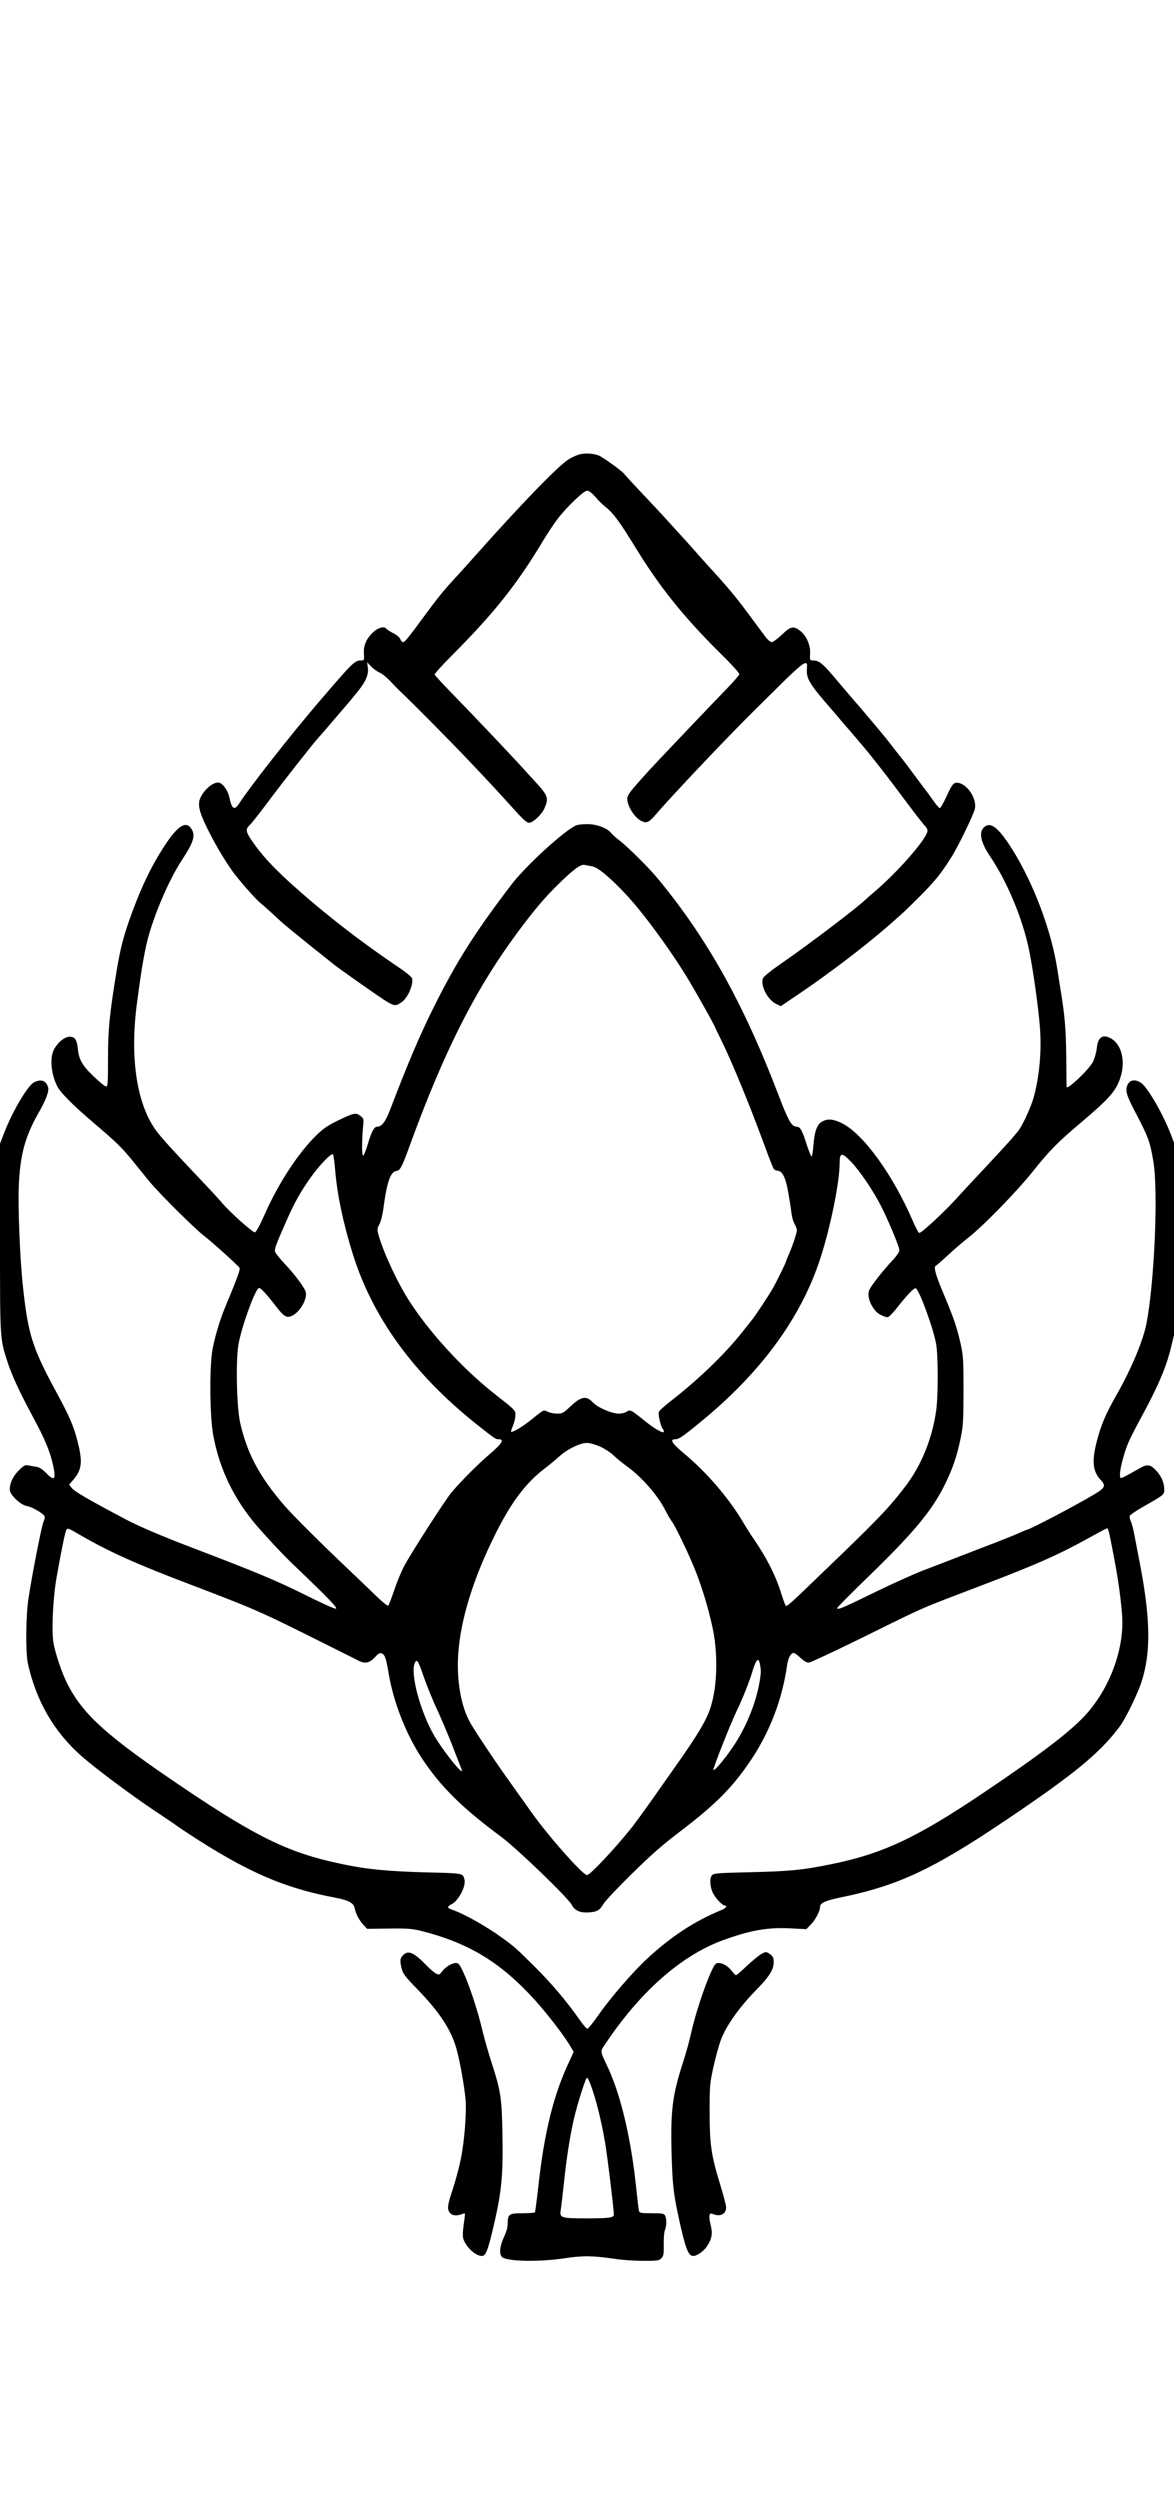 <?xml version="1.0" standalone="no"?>
<!DOCTYPE svg PUBLIC "-//W3C//DTD SVG 20010904//EN"
 "http://www.w3.org/TR/2001/REC-SVG-20010904/DTD/svg10.dtd">
<svg version="1.0" xmlns="http://www.w3.org/2000/svg"
 width="962pt" height="2048pt" viewBox="0 0 962 2048"
 preserveAspectRatio="xMidYMid meet">

<g transform="translate(0,2048) scale(0.1,-0.1)"
fill="#000000" stroke="none">
<path d="M4739 16755 c-25 -8 -64 -27 -86 -42 -90 -60 -389 -370 -748 -773
-71 -80 -134 -150 -140 -156 -5 -6 -30 -33 -55 -60 -70 -76 -130 -150 -210
-259 -155 -211 -183 -245 -196 -245 -8 0 -19 11 -24 25 -5 14 -29 34 -59 49
-27 14 -52 30 -56 36 -14 22 -65 10 -104 -26 -57 -51 -84 -111 -79 -179 3 -52
2 -55 -20 -55 -57 0 -67 -11 -355 -347 -234 -274 -558 -687 -648 -826 -39 -59
-59 -46 -80 53 -12 58 -59 120 -91 120 -45 0 -110 -54 -143 -119 -28 -55 -16
-114 49 -248 62 -126 134 -250 204 -350 49 -71 197 -240 238 -272 15 -12 53
-45 84 -74 31 -28 75 -69 98 -90 23 -20 124 -103 224 -183 101 -80 190 -151
198 -158 37 -29 237 -170 353 -250 137 -93 143 -94 199 -55 51 37 99 148 84
196 -4 11 -52 51 -109 89 -328 221 -634 460 -900 702 -140 128 -230 227 -305
338 -49 72 -51 92 -16 125 15 13 85 103 157 199 118 159 368 476 413 525 11
11 71 81 134 155 63 74 117 137 120 140 3 3 30 37 61 75 69 86 91 140 83 198
l-6 42 34 -35 c19 -20 50 -42 69 -50 19 -7 57 -39 86 -69 29 -31 64 -67 79
-81 102 -96 410 -407 560 -565 177 -187 226 -239 392 -423 58 -64 90 -92 106
-92 33 0 105 67 127 118 38 87 32 103 -91 236 -25 27 -49 54 -55 60 -62 71
-404 433 -595 629 -85 87 -156 164 -158 171 -2 7 64 80 146 162 339 340 528
577 742 934 35 58 87 137 116 175 72 96 216 235 244 235 20 0 39 -16 96 -81
12 -13 40 -39 62 -57 58 -46 112 -120 238 -325 206 -337 405 -583 737 -909 66
-66 117 -124 115 -132 -2 -8 -48 -61 -103 -118 -126 -130 -449 -469 -541 -567
-38 -41 -78 -84 -89 -95 -11 -12 -57 -63 -103 -115 -66 -75 -82 -100 -82 -125
1 -65 67 -164 125 -186 38 -14 56 -4 114 64 125 146 581 628 801 845 74 73
191 189 260 257 69 68 136 126 150 129 24 6 25 5 22 -39 -6 -66 13 -109 86
-200 36 -44 68 -83 72 -86 3 -3 43 -50 90 -105 46 -55 87 -102 90 -105 5 -5
112 -130 149 -175 93 -114 192 -242 313 -405 80 -107 155 -204 166 -214 12
-11 22 -29 22 -41 0 -58 -230 -324 -424 -491 -38 -32 -74 -64 -80 -70 -71 -69
-466 -369 -685 -520 -83 -57 -151 -111 -158 -126 -27 -55 37 -180 109 -213
l36 -17 154 104 c241 163 522 377 713 542 131 114 160 141 260 241 135 135
189 201 278 345 53 87 171 329 184 380 25 94 -81 236 -162 216 -15 -4 -34 -32
-67 -106 -26 -55 -51 -100 -57 -100 -5 0 -32 30 -58 68 -26 37 -53 74 -60 82
-6 8 -47 62 -90 120 -43 58 -83 112 -90 120 -15 18 -97 123 -138 176 -31 40
-255 305 -265 314 -3 3 -55 64 -115 135 -146 175 -170 195 -228 195 -20 0 -22
4 -19 55 5 69 -31 150 -83 189 -53 40 -78 35 -149 -34 -35 -33 -72 -60 -82
-60 -12 0 -34 19 -55 48 -20 26 -82 110 -139 187 -102 138 -173 222 -336 400
-45 50 -99 110 -120 135 -22 24 -46 51 -54 60 -8 9 -53 58 -100 110 -99 109
-77 86 -255 275 -77 81 -145 156 -152 165 -15 21 -169 132 -205 148 -46 19
-120 23 -169 7z"/>
<path d="M4724 13720 c-93 -37 -414 -330 -533 -486 -299 -391 -451 -632 -637
-1005 -115 -231 -214 -464 -358 -841 -38 -98 -68 -138 -107 -138 -24 0 -46
-42 -78 -151 -14 -47 -30 -86 -36 -85 -11 1 -10 123 0 237 6 64 6 67 -22 88
-36 29 -55 25 -186 -39 -81 -39 -118 -65 -173 -118 -149 -146 -311 -392 -423
-645 -43 -97 -73 -152 -83 -152 -20 0 -213 174 -268 241 -14 17 -88 98 -166
180 -250 264 -326 348 -372 409 -159 214 -218 587 -162 1030 32 247 58 410 86
524 51 206 176 500 283 663 97 148 114 202 81 256 -44 72 -112 31 -220 -134
-114 -173 -203 -362 -295 -624 -48 -139 -71 -232 -100 -407 -58 -353 -70 -478
-70 -716 0 -201 -2 -227 -16 -227 -9 0 -54 37 -102 83 -95 91 -120 136 -130
231 -7 75 -30 101 -79 92 -42 -8 -95 -57 -119 -110 -32 -71 -19 -199 31 -296
27 -52 126 -152 295 -296 202 -172 236 -206 343 -339 53 -66 108 -133 122
-150 92 -109 373 -387 445 -441 60 -46 277 -241 288 -260 7 -13 -15 -74 -121
-330 -39 -94 -77 -219 -99 -329 -28 -141 -25 -557 5 -716 52 -278 171 -522
360 -742 93 -107 213 -235 298 -316 282 -269 366 -356 346 -359 -11 -2 -127
51 -259 117 -227 113 -397 184 -911 380 -250 95 -437 175 -542 230 -315 166
-430 233 -454 264 l-19 26 31 36 c73 83 81 149 38 316 -32 126 -66 206 -170
397 -205 378 -237 481 -281 902 -22 218 -38 615 -31 790 10 258 51 409 162
604 62 108 88 178 78 210 -17 55 -59 69 -115 40 -52 -26 -176 -237 -244 -412
l-35 -91 0 -768 c0 -830 0 -826 56 -1003 36 -115 103 -262 212 -463 101 -187
141 -284 167 -400 26 -118 11 -134 -57 -63 -30 30 -54 46 -78 50 -19 3 -49 8
-67 12 -29 5 -37 1 -80 -42 -48 -49 -73 -102 -73 -158 0 -39 87 -123 137 -132
47 -8 141 -63 149 -86 3 -9 -2 -30 -10 -45 -14 -29 -90 -415 -123 -628 -21
-138 -24 -443 -5 -530 68 -309 215 -563 442 -762 116 -102 401 -315 600 -448
91 -60 167 -112 170 -115 3 -3 50 -35 105 -71 476 -312 784 -446 1202 -524
106 -20 150 -43 158 -82 11 -51 38 -103 71 -138 l32 -35 179 2 c153 2 190 -1
263 -19 392 -99 654 -258 936 -570 101 -113 229 -278 282 -366 l33 -55 -34
-74 c-130 -272 -208 -585 -257 -1039 -12 -106 -24 -197 -26 -201 -3 -5 -48 -8
-101 -8 -112 0 -122 -7 -123 -83 0 -32 -10 -70 -31 -113 -34 -74 -40 -137 -16
-162 38 -37 298 -43 511 -11 153 23 231 22 416 -5 58 -9 162 -16 232 -16 118
0 129 2 148 22 18 19 20 34 19 113 -1 49 3 103 10 118 14 35 14 92 1 118 -10
17 -22 19 -110 19 -85 0 -99 2 -104 18 -3 9 -12 87 -21 172 -41 408 -125 769
-232 1000 -70 151 -68 129 -18 204 281 420 616 715 950 839 228 84 371 110
556 101 l136 -7 37 38 c38 38 76 111 76 146 0 30 44 50 164 75 471 96 755 228
1351 629 565 380 775 552 938 769 48 63 149 269 181 370 79 242 74 524 -19
996 -13 69 -31 163 -40 209 -9 47 -22 96 -29 110 -7 14 -11 33 -9 42 2 9 50
42 106 74 182 104 177 99 177 148 0 52 -27 112 -70 155 -48 48 -70 50 -137 11
-131 -74 -145 -80 -151 -75 -20 20 24 205 75 313 15 32 51 103 81 158 148 270
217 431 257 595 l25 105 0 787 0 788 -25 65 c-60 160 -189 385 -243 423 -41
30 -85 29 -106 -3 -29 -44 -20 -87 40 -203 124 -236 136 -267 164 -430 42
-242 11 -981 -55 -1331 -27 -140 -122 -368 -239 -575 -97 -170 -134 -257 -171
-402 -40 -159 -30 -240 37 -310 41 -44 32 -63 -55 -115 -152 -91 -530 -289
-550 -289 -3 0 -34 -13 -69 -29 -35 -16 -148 -61 -253 -101 -104 -40 -233 -90
-285 -110 -52 -20 -162 -63 -245 -94 -82 -32 -268 -116 -413 -187 -251 -123
-292 -140 -292 -121 0 5 123 129 274 275 362 352 508 530 611 742 64 130 97
230 128 380 19 98 22 140 22 385 0 250 -2 285 -23 380 -30 136 -57 214 -142
416 -65 155 -82 218 -61 226 5 2 52 43 105 92 53 49 128 113 167 143 117 92
396 378 523 538 140 175 202 238 406 410 217 184 274 248 309 353 47 138 12
280 -80 328 -66 34 -103 7 -112 -84 -4 -34 -18 -84 -31 -110 -32 -63 -215
-236 -216 -205 -1 4 -2 118 -3 253 -3 229 -12 331 -47 545 -5 33 -17 107 -26
165 -49 319 -198 712 -374 990 -113 177 -176 224 -230 170 -40 -40 -22 -123
49 -229 146 -215 274 -524 326 -786 31 -158 71 -437 85 -605 17 -197 -1 -412
-50 -590 -24 -85 -97 -242 -132 -281 -13 -15 -34 -40 -48 -57 -25 -29 -184
-202 -321 -347 -36 -38 -90 -97 -120 -130 -105 -117 -296 -295 -317 -295 -5 0
-29 44 -52 98 -165 381 -406 714 -581 801 -69 34 -115 39 -160 15 -43 -22 -65
-81 -73 -189 -4 -49 -10 -93 -15 -98 -4 -4 -22 39 -40 95 -38 119 -54 148 -81
148 -43 0 -68 43 -151 260 -289 757 -589 1292 -995 1780 -70 85 -246 259 -314
310 -25 19 -53 45 -64 58 -32 40 -120 72 -195 71 -36 0 -76 -4 -87 -9z m129
-337 c44 -7 140 -85 268 -221 133 -139 354 -437 498 -671 69 -111 241 -417
241 -428 0 -2 21 -45 46 -95 94 -191 231 -525 359 -872 36 -99 70 -185 76
-192 6 -8 19 -14 29 -14 39 0 67 -53 88 -172 11 -62 24 -140 27 -173 4 -33 15
-74 26 -91 10 -17 19 -41 19 -52 0 -23 -41 -143 -71 -209 -10 -24 -19 -45 -19
-48 0 -9 -79 -169 -109 -222 -31 -53 -141 -221 -166 -251 -8 -10 -44 -55 -81
-102 -146 -184 -357 -388 -595 -573 -48 -37 -89 -75 -91 -85 -6 -21 18 -122
32 -136 6 -6 10 -16 10 -23 0 -21 -74 21 -156 87 -114 92 -120 95 -149 76 -13
-9 -42 -16 -64 -16 -60 0 -176 51 -215 94 -52 56 -97 47 -187 -40 -53 -49 -61
-54 -104 -54 -25 0 -59 7 -76 15 -34 18 -31 20 -132 -62 -68 -55 -146 -103
-168 -103 -4 0 1 20 12 45 11 25 21 64 22 86 2 47 6 42 -173 183 -259 204
-531 501 -697 760 -94 146 -207 387 -248 529 -16 56 -16 59 4 98 13 24 27 82
35 147 28 204 56 283 105 290 31 5 44 29 116 228 266 727 510 1216 823 1653
149 207 248 328 361 442 144 143 207 191 241 184 14 -3 42 -8 63 -12z m-2105
-2505 c17 -193 64 -415 139 -658 162 -529 503 -998 1023 -1411 147 -116 151
-119 176 -119 50 0 29 -34 -76 -124 -96 -82 -232 -219 -310 -311 -53 -64 -328
-491 -386 -600 -24 -44 -61 -133 -83 -199 -22 -65 -44 -123 -49 -128 -5 -5
-37 19 -79 59 -38 37 -146 140 -238 228 -242 229 -473 460 -538 536 -204 238
-301 421 -359 674 -29 128 -37 509 -14 642 25 143 136 451 167 462 14 4 64
-50 146 -157 60 -78 85 -92 129 -69 64 33 121 133 110 190 -7 36 -88 145 -180
242 -36 39 -68 79 -72 91 -6 23 8 60 89 244 70 160 120 248 206 369 73 102
168 199 180 185 4 -5 13 -71 19 -146z m4227 84 c71 -74 183 -240 245 -363 66
-131 150 -334 150 -361 -1 -14 -24 -48 -57 -83 -83 -89 -174 -205 -190 -243
-19 -45 4 -117 56 -176 17 -20 71 -46 95 -46 9 0 43 34 76 77 87 110 140 165
154 160 28 -11 144 -327 167 -457 17 -93 17 -432 0 -547 -33 -227 -118 -439
-245 -609 -137 -181 -231 -280 -662 -693 -65 -63 -163 -157 -216 -208 -54 -52
-102 -92 -107 -89 -5 3 -21 45 -36 93 -48 155 -120 298 -230 458 -23 33 -65
100 -94 149 -118 195 -292 396 -475 549 -97 80 -121 117 -75 117 31 0 54 15
194 129 505 409 840 865 998 1356 83 256 156 618 157 771 0 95 16 98 95 16z
m-2057 -2332 c37 -17 87 -50 112 -74 25 -24 72 -62 105 -86 123 -88 257 -241
318 -364 17 -33 41 -75 54 -92 29 -39 140 -270 192 -402 51 -128 101 -291 136
-447 50 -219 45 -491 -12 -670 -33 -105 -105 -226 -292 -490 -46 -66 -132
-187 -190 -270 -58 -82 -130 -181 -160 -220 -138 -174 -346 -395 -371 -395
-34 0 -316 318 -455 514 -49 69 -134 188 -188 264 -105 146 -265 386 -311 465
-59 103 -95 246 -103 417 -15 314 95 718 317 1155 123 243 238 394 381 506 46
35 104 83 130 107 64 59 172 112 227 112 26 0 68 -12 110 -30z m-4246 -733
c230 -132 453 -232 888 -397 499 -190 556 -214 945 -407 215 -107 406 -203
426 -213 60 -33 97 -25 148 32 21 23 32 29 48 24 26 -8 37 -39 58 -166 40
-236 142 -496 273 -695 153 -231 328 -404 647 -640 131 -97 548 -499 581 -560
24 -46 67 -65 135 -61 70 4 93 16 124 70 14 24 119 135 233 247 157 154 251
237 388 341 299 227 438 367 589 593 154 230 255 496 294 770 9 64 31 105 55
105 7 0 31 -18 55 -40 25 -24 52 -40 67 -40 13 0 214 94 446 208 533 263 430
218 1003 437 428 163 616 247 873 391 63 35 118 64 122 64 12 0 15 -11 54
-215 37 -190 60 -352 71 -500 19 -275 -104 -605 -310 -824 -128 -136 -366
-317 -825 -626 -553 -372 -830 -502 -1260 -588 -224 -46 -333 -56 -670 -64
-226 -5 -278 -8 -292 -21 -25 -21 -23 -91 3 -147 20 -43 79 -105 99 -105 24 0
7 -22 -27 -36 -222 -90 -420 -221 -618 -406 -113 -106 -293 -314 -388 -450
-45 -64 -87 -117 -94 -117 -6 -1 -36 34 -66 77 -105 150 -222 288 -361 427
-154 153 -167 166 -271 241 -131 95 -310 196 -414 232 -39 14 -39 23 2 45 57
31 117 148 103 201 -14 52 -7 51 -308 58 -322 9 -493 25 -699 69 -426 89 -684
213 -1284 616 -642 432 -837 608 -967 868 -41 82 -92 233 -109 323 -18 97 -6
366 25 542 39 220 70 374 80 388 10 17 15 15 128 -51z m2802 -1158 c24 -68 71
-185 106 -259 34 -74 86 -196 115 -270 29 -74 62 -159 73 -187 12 -29 20 -53
17 -53 -21 0 -160 179 -223 285 -119 202 -205 525 -161 607 16 30 26 14 73
-123z m2751 119 c12 -57 12 -80 -1 -156 -31 -180 -115 -383 -225 -542 -67 -97
-144 -188 -153 -179 -7 7 139 377 192 487 45 92 104 239 128 322 27 91 48 115
59 68z m-1386 -3453 c44 -118 89 -297 120 -481 18 -105 71 -541 71 -586 0 -25
-43 -30 -231 -30 -199 0 -214 5 -205 64 4 22 16 124 27 226 21 202 48 375 80
517 28 124 98 345 109 345 5 0 18 -25 29 -55z"/>
<path d="M3305 4466 c-28 -28 -30 -47 -13 -114 10 -40 29 -65 123 -162 182
-186 278 -331 323 -485 28 -93 68 -319 77 -425 9 -112 -10 -346 -40 -491 -13
-64 -42 -172 -64 -239 -47 -140 -50 -171 -20 -201 21 -21 55 -22 103 -3 18 7
18 4 12 -42 -18 -129 -18 -150 -1 -185 33 -65 98 -119 144 -119 30 0 47 41 86
204 75 311 89 448 82 803 -5 286 -14 344 -86 568 -27 83 -64 211 -81 285 -39
160 -103 355 -153 463 -31 66 -39 77 -61 77 -33 0 -87 -33 -114 -70 -22 -29
-24 -29 -50 -16 -15 8 -47 35 -72 61 -106 110 -154 132 -195 91z"/>
<path d="M6224 4464 c-21 -15 -72 -57 -112 -95 -39 -38 -76 -69 -81 -69 -5 0
-21 16 -35 35 -31 40 -73 65 -110 65 -20 0 -30 -11 -54 -62 -60 -129 -136
-361 -173 -529 -11 -52 -40 -155 -64 -229 -84 -258 -101 -390 -92 -735 7 -258
15 -330 58 -530 55 -252 78 -315 120 -315 30 0 86 39 112 79 41 62 48 103 30
176 -17 71 -13 101 15 90 62 -27 112 -3 112 53 0 16 -22 100 -49 188 -73 238
-86 326 -86 594 0 217 1 231 32 373 18 81 46 181 62 222 43 112 150 263 279
395 118 121 152 174 152 239 0 31 -6 44 -26 60 -34 27 -43 26 -90 -5z"/>
</g>
</svg>
